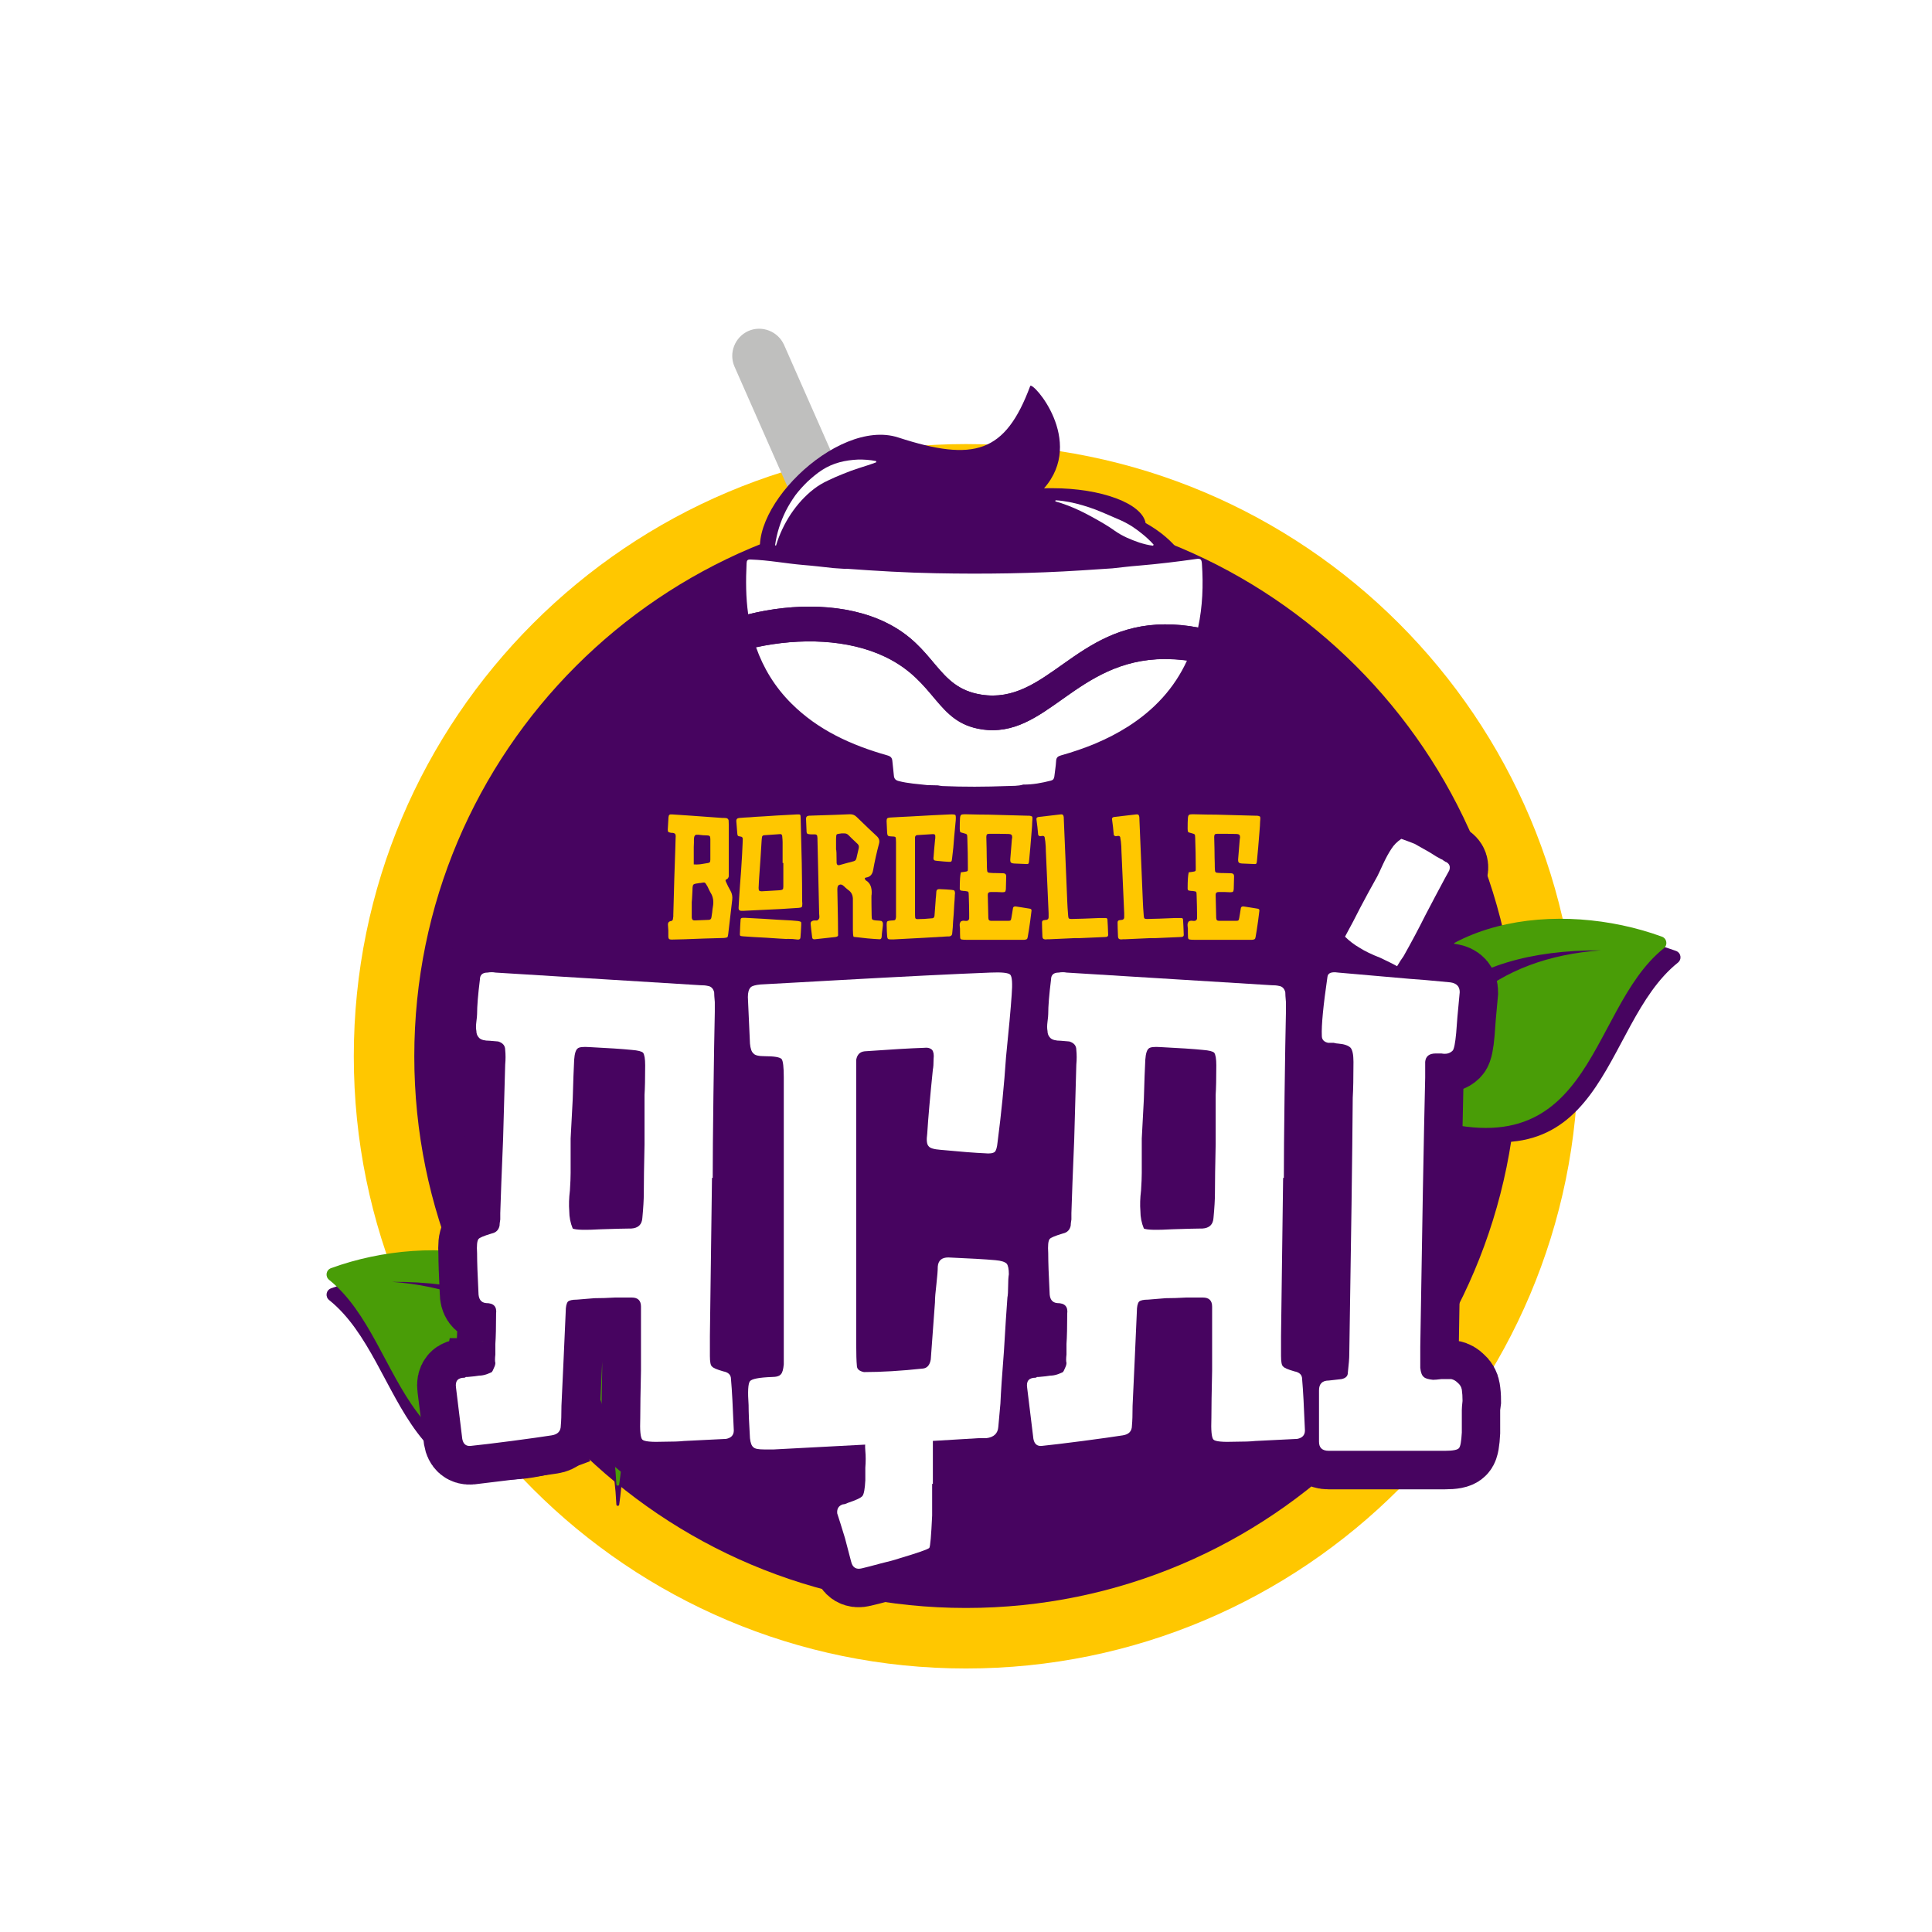 <svg xmlns="http://www.w3.org/2000/svg" xmlns:xlink="http://www.w3.org/1999/xlink" width="500" zoomAndPan="magnify" viewBox="0 0 375 375" height="500" preserveAspectRatio="xMidYMid meet" version="1.0"><defs><g/><clipPath id="52ecb346cd"><path d="M 68.672 86.191 L 306.328 86.191 L 306.328 323.852 L 68.672 323.852 Z M 68.672 86.191 " clip-rule="nonzero"/></clipPath><clipPath id="e1690d6cdb"><path d="M 187.5 86.191 C 121.871 86.191 68.672 139.395 68.672 205.023 C 68.672 270.648 121.871 323.852 187.5 323.852 C 253.129 323.852 306.328 270.648 306.328 205.023 C 306.328 139.395 253.129 86.191 187.5 86.191 Z M 187.5 86.191 " clip-rule="nonzero"/></clipPath><clipPath id="5089e2b1af"><path d="M 80.414 97.938 L 294.586 97.938 L 294.586 312.105 L 80.414 312.105 Z M 80.414 97.938 " clip-rule="nonzero"/></clipPath><clipPath id="6c58659559"><path d="M 187.5 97.938 C 128.359 97.938 80.414 145.879 80.414 205.023 C 80.414 264.164 128.359 312.105 187.5 312.105 C 246.641 312.105 294.586 264.164 294.586 205.023 C 294.586 145.879 246.641 97.938 187.5 97.938 Z M 187.5 97.938 " clip-rule="nonzero"/></clipPath><clipPath id="d4feb9d2a7"><path d="M 142 63.043 L 173 63.043 L 173 119 L 142 119 Z M 142 63.043 " clip-rule="nonzero"/></clipPath><clipPath id="69580ce84a"><path d="M 144 108 L 233.66 108 L 233.66 135 L 144 135 Z M 144 108 " clip-rule="nonzero"/></clipPath><clipPath id="89df262d69"><path d="M 268.156 181 L 326.656 181 L 326.656 227 L 268.156 227 Z M 268.156 181 " clip-rule="nonzero"/></clipPath><clipPath id="aacee3760b"><path d="M 265.414 178 L 323.914 178 L 323.914 225 L 265.414 225 Z M 265.414 178 " clip-rule="nonzero"/></clipPath><clipPath id="356c903029"><path d="M 63.078 246 L 121 246 L 121 293 L 63.078 293 Z M 63.078 246 " clip-rule="nonzero"/></clipPath><clipPath id="4168a2398e"><path d="M 63.078 242 L 121 242 L 121 289 L 63.078 289 Z M 63.078 242 " clip-rule="nonzero"/></clipPath></defs><rect x="-37.5" width="450" fill="#ffffff" y="-37.5" height="450" fill-opacity="1"/><rect x="-37.5" width="450" fill="#ffffff" y="-37.5" height="450" fill-opacity="1"/><g clip-path="url(#52ecb346cd)"><g clip-path="url(#e1690d6cdb)"><path fill="#ffc700" d="M 68.672 86.191 L 306.328 86.191 L 306.328 323.852 L 68.672 323.852 Z M 68.672 86.191 " fill-opacity="1" fill-rule="nonzero"/></g></g><g clip-path="url(#5089e2b1af)"><g clip-path="url(#6c58659559)"><path fill="#470460" d="M 80.414 97.938 L 294.586 97.938 L 294.586 312.105 L 80.414 312.105 Z M 80.414 97.938 " fill-opacity="1" fill-rule="nonzero"/></g></g><g clip-path="url(#d4feb9d2a7)"><path fill="#bfbfbe" d="M 168.949 117.977 C 166.316 119.137 163.207 117.926 162.023 115.293 L 142.57 71.172 C 141.41 68.539 142.621 65.43 145.254 64.246 C 147.887 63.086 150.992 64.301 152.18 66.93 L 171.633 111.055 C 172.793 113.688 171.582 116.82 168.949 117.977 Z M 168.949 117.977 " fill-opacity="1" fill-rule="nonzero"/></g><path fill="#470460" d="M 174.344 84.914 C 189.086 89.703 195.117 87.941 199.961 74.934 C 200.355 73.883 210.781 85.52 202.645 94.785 C 203.172 94.758 203.672 94.758 204.199 94.758 C 213.809 94.758 221.68 97.734 222.363 101.523 C 227.996 104.656 231.895 109.633 230.312 113.133 C 227.445 119.609 206.305 120.32 193.352 119.059 C 184.086 118.137 154.68 122.559 148.254 109.66 C 143.465 99.945 162.285 80.988 174.344 84.914 Z M 174.344 84.914 " fill-opacity="1" fill-rule="nonzero"/><g clip-path="url(#69580ce84a)"><path fill="#ffffff" d="M 171.895 120.793 C 181.77 125.559 181.715 133.457 190.48 134.828 C 203.117 136.801 208.727 121.242 226.129 121.191 C 228.102 121.191 230.34 121.375 232.551 121.797 C 233.422 117.742 233.578 113.582 233.289 109.395 C 233.234 108.5 232.945 108.395 232.184 108.5 C 228.473 109.027 224.758 109.473 221.02 109.789 C 219.309 109.922 217.625 110.133 215.914 110.316 C 213.914 110.449 211.91 110.582 209.91 110.711 C 200.512 111.316 191.086 111.449 181.664 111.266 C 175.871 111.16 170.105 110.816 164.312 110.395 C 164.262 110.395 164.207 110.422 164.129 110.422 C 163.312 110.555 162.496 110.527 161.68 110.449 C 162.496 110.527 163.312 110.527 164.129 110.422 C 163.34 110.371 162.551 110.316 161.762 110.266 C 159.812 110.055 157.863 109.816 155.891 109.66 C 152.492 109.371 149.148 108.711 145.727 108.605 C 145.098 108.578 144.938 108.738 144.91 109.344 C 144.754 112.633 144.754 115.949 145.227 119.242 C 154.098 117.031 164.184 117.055 171.895 120.793 Z M 171.895 120.793 " fill-opacity="1" fill-rule="nonzero"/></g><path fill="#470460" d="M 183.375 152.332 C 183.715 152.359 184.086 152.387 184.48 152.414 C 184.113 152.387 183.742 152.359 183.375 152.332 Z M 183.375 152.332 " fill-opacity="1" fill-rule="nonzero"/><path fill="#ffffff" d="M 190.457 141.566 C 181.715 140.195 181.742 132.301 171.871 127.535 C 164.605 124.031 155.23 123.797 146.754 125.641 C 148.176 129.668 150.387 133.324 153.574 136.512 C 158.785 141.723 165.262 144.645 172.238 146.621 C 172.895 146.805 173.16 147.094 173.211 147.754 C 173.293 148.676 173.422 149.594 173.5 150.543 C 173.555 151.148 173.816 151.438 174.422 151.598 C 176.238 152.07 178.137 152.176 179.977 152.387 C 180.664 152.414 181.348 152.414 182.059 152.438 C 182.32 152.492 182.609 152.543 182.902 152.57 C 187.086 152.754 191.273 152.727 195.457 152.57 C 196.512 152.52 197.59 152.598 198.617 152.281 C 200.434 152.309 202.223 151.965 203.988 151.516 C 204.41 151.414 204.594 151.148 204.645 150.727 C 204.75 149.727 204.934 148.754 204.988 147.754 C 205.016 147.043 205.305 146.805 205.938 146.621 C 210.516 145.332 214.914 143.594 218.969 141.012 C 224.047 137.773 227.945 133.562 230.395 128.219 C 228.891 128.035 227.418 127.93 226.051 127.93 C 208.727 127.98 203.094 143.539 190.457 141.566 Z M 183.375 152.332 C 183.742 152.359 184.113 152.387 184.48 152.414 C 184.086 152.387 183.715 152.359 183.375 152.332 Z M 183.375 152.332 " fill-opacity="1" fill-rule="nonzero"/><path fill="#470460" d="M 232.523 121.797 C 230.312 121.375 228.074 121.164 226.102 121.191 C 208.727 121.27 203.094 136.828 190.457 134.828 C 181.715 133.457 181.742 125.559 171.871 120.793 C 164.184 117.055 154.098 117.031 145.227 119.242 C 145.227 119.293 145.227 119.32 145.254 119.375 C 145.598 121.559 146.098 123.637 146.809 125.613 C 155.285 123.797 164.656 124.008 171.922 127.508 C 181.793 132.273 181.742 140.172 190.508 141.539 C 203.145 143.516 208.754 127.957 226.156 127.902 C 227.496 127.902 228.973 127.98 230.5 128.191 C 230.945 127.246 231.34 126.246 231.684 125.219 C 231.973 124.086 232.289 122.926 232.523 121.797 Z M 232.523 121.797 " fill-opacity="1" fill-rule="nonzero"/><path fill="#ffffff" d="M 150.441 105.84 C 150.758 103.551 151.469 101.289 152.52 99.18 C 153.047 98.129 153.68 97.129 154.363 96.152 C 155.074 95.207 155.891 94.312 156.758 93.469 C 157.652 92.652 158.574 91.863 159.602 91.203 C 160.629 90.547 161.762 90.047 162.945 89.73 C 164.129 89.414 165.316 89.258 166.5 89.203 C 167.684 89.176 168.867 89.258 170.055 89.492 L 170.078 89.73 C 168.973 90.152 167.867 90.492 166.789 90.836 C 165.711 91.18 164.684 91.547 163.684 91.969 C 162.684 92.363 161.707 92.785 160.734 93.258 C 159.758 93.707 158.812 94.258 157.969 94.918 C 157.102 95.574 156.312 96.336 155.547 97.152 C 154.809 97.969 154.125 98.84 153.492 99.785 C 152.258 101.656 151.281 103.711 150.625 105.895 Z M 150.441 105.84 " fill-opacity="1" fill-rule="nonzero"/><path fill="#ffffff" d="M 204.883 97.102 C 206.648 97.207 208.41 97.574 210.121 98.074 L 211.387 98.469 L 212.648 98.918 L 213.887 99.418 L 215.125 99.945 C 215.52 100.129 215.941 100.312 216.336 100.473 L 217.547 100.996 C 218.363 101.367 219.125 101.789 219.863 102.262 C 220.598 102.762 221.285 103.262 221.969 103.84 C 222.312 104.129 222.652 104.422 222.969 104.734 C 223.285 105.051 223.629 105.367 223.918 105.711 L 223.812 105.922 C 222.891 105.816 221.996 105.578 221.152 105.316 C 220.309 105.027 219.492 104.711 218.676 104.34 C 217.887 103.973 217.125 103.551 216.414 103.051 L 215.336 102.312 C 214.965 102.078 214.598 101.84 214.23 101.629 L 213.098 100.973 L 211.965 100.34 L 210.832 99.734 L 209.676 99.156 C 208.121 98.418 206.516 97.785 204.832 97.312 Z M 204.883 97.102 " fill-opacity="1" fill-rule="nonzero"/><g clip-path="url(#89df262d69)"><path fill="#470460" d="M 313.465 187.234 C 285.961 187.113 271.195 199.953 269.934 226.535 C 269.918 226.867 269.43 226.887 269.383 226.555 C 268.152 217.871 268.391 209.957 270.598 203.074 C 277.871 180.367 305.621 177.387 325.312 184.574 C 326.293 184.934 326.492 186.199 325.676 186.852 C 310.316 199.133 312.41 232.652 275.023 218.125 C 280.863 199.98 292.832 188.734 313.465 187.234 " fill-opacity="1" fill-rule="evenodd"/></g><g clip-path="url(#aacee3760b)"><path fill="#499d07" d="M 310.719 184.461 C 283.219 184.336 268.453 197.176 267.191 223.758 C 267.172 224.094 266.684 224.109 266.637 223.781 C 265.41 215.094 265.648 207.18 267.852 200.301 C 275.129 177.59 302.879 174.613 322.57 181.801 C 323.551 182.156 323.75 183.422 322.934 184.074 C 307.574 196.355 309.664 229.875 272.281 215.348 C 278.121 197.203 290.09 185.961 310.719 184.461 " fill-opacity="1" fill-rule="evenodd"/></g><g clip-path="url(#356c903029)"><path fill="#470460" d="M 76.105 252.727 C 103.605 252.605 118.371 265.445 119.637 292.027 C 119.652 292.359 120.141 292.379 120.188 292.047 C 121.414 283.363 121.176 275.449 118.973 268.566 C 111.695 245.859 83.945 242.879 64.254 250.066 C 63.273 250.426 63.074 251.691 63.891 252.344 C 79.25 264.625 77.16 298.145 114.543 283.617 C 108.703 265.473 96.734 254.227 76.105 252.727 " fill-opacity="1" fill-rule="evenodd"/></g><g clip-path="url(#4168a2398e)"><path fill="#499d07" d="M 76.105 248.809 C 103.605 248.684 118.371 261.527 119.637 288.105 C 119.652 288.441 120.141 288.461 120.188 288.129 C 121.414 279.445 121.176 271.527 118.973 264.648 C 111.695 241.941 83.945 238.961 64.254 246.148 C 63.273 246.508 63.074 247.773 63.891 248.426 C 79.25 260.707 77.16 294.227 114.543 279.699 C 108.703 261.555 96.734 250.309 76.105 248.809 " fill-opacity="1" fill-rule="evenodd"/></g><path stroke-linecap="butt" transform="matrix(1.053, 0, 0, 1.053, 78.527, 139.151)" fill="none" stroke-linejoin="miter" d="M 56.657 84.964 L 56.279 114.145 L 56.279 117.75 C 56.279 118.87 56.405 119.523 56.657 119.716 C 56.828 119.968 57.521 120.261 58.745 120.599 C 59.695 120.791 60.169 121.266 60.169 122.023 C 60.34 124.029 60.507 127.182 60.678 131.488 C 60.678 132.352 60.203 132.879 59.253 133.068 L 51.468 133.45 C 50.686 133.535 49.484 133.576 47.86 133.576 C 45.516 133.661 44.177 133.535 43.839 133.198 C 43.48 132.838 43.342 131.499 43.428 129.177 C 43.428 127.278 43.472 124.378 43.554 120.472 C 43.554 116.675 43.554 113.826 43.554 111.927 L 43.554 108.701 C 43.554 107.562 42.997 106.991 41.877 106.991 C 41.099 106.991 40.064 106.991 38.777 106.991 C 37.382 107.076 36.129 107.117 35.009 107.117 C 33.892 107.202 32.817 107.299 31.782 107.402 C 30.918 107.402 30.347 107.529 30.072 107.784 C 29.82 108.122 29.694 108.723 29.694 109.587 C 29.608 111.486 29.482 114.386 29.312 118.292 C 29.145 122.171 29.008 125.064 28.904 126.963 C 28.904 128.606 28.859 129.819 28.774 130.601 C 28.774 131.636 28.218 132.237 27.098 132.404 C 25.451 132.66 22.996 133.005 19.724 133.45 C 16.349 133.873 13.838 134.177 12.192 134.366 C 11.327 134.451 10.808 134.017 10.641 133.068 C 10.389 130.898 9.996 127.742 9.469 123.606 C 9.302 122.383 9.818 121.771 11.02 121.771 C 11.105 121.771 11.19 121.73 11.276 121.644 C 11.379 121.644 11.476 121.644 11.557 121.644 C 12.592 121.559 13.319 121.478 13.742 121.392 C 14.187 121.392 14.662 121.307 15.166 121.14 C 15.611 120.969 15.915 120.832 16.086 120.728 C 16.168 120.643 16.297 120.391 16.464 119.968 C 16.635 119.608 16.716 119.304 16.716 119.048 C 16.635 118.796 16.635 118.281 16.716 117.498 C 16.716 116.719 16.716 116.074 16.716 115.569 C 16.824 114.26 16.876 112.395 16.876 109.965 C 17.047 108.678 16.435 108.037 15.04 108.037 C 14.091 107.951 13.616 107.31 13.616 106.104 C 13.449 102.815 13.364 100.389 13.364 98.828 C 13.278 97.455 13.364 96.591 13.616 96.231 C 13.786 95.979 14.606 95.642 16.086 95.219 C 16.865 95.03 17.34 94.544 17.51 93.761 C 17.51 93.509 17.551 93.131 17.636 92.623 C 17.636 92.096 17.636 91.707 17.636 91.451 C 17.722 88.498 17.9 83.962 18.174 77.843 C 18.341 71.79 18.471 67.198 18.552 64.076 C 18.638 63.126 18.638 62.221 18.552 61.357 C 18.552 60.597 18.122 60.077 17.254 59.803 C 17.173 59.803 16.653 59.762 15.704 59.677 C 14.754 59.677 14.102 59.51 13.742 59.172 C 13.404 58.813 13.238 58.379 13.238 57.874 C 13.152 57.429 13.152 56.873 13.238 56.198 C 13.319 55.501 13.364 55.026 13.364 54.774 C 13.364 53.294 13.531 51.176 13.868 48.413 C 13.868 47.545 14.343 47.115 15.292 47.115 C 15.823 47.03 16.297 47.03 16.716 47.115 L 54.443 49.455 C 55.055 49.455 55.53 49.496 55.867 49.581 C 56.479 49.667 56.869 50.056 57.035 50.753 C 57.035 51.091 57.08 51.692 57.165 52.556 C 57.165 53.424 57.165 54.025 57.165 54.362 C 57.08 57.822 56.995 62.926 56.909 69.68 C 56.828 76.407 56.783 81.503 56.783 84.964 Z M 30.61 77.717 L 30.61 84.048 C 30.61 84.827 30.569 85.913 30.484 87.308 C 30.295 88.676 30.254 89.923 30.358 91.043 C 30.358 92.181 30.569 93.268 30.992 94.299 C 31.604 94.555 33.332 94.596 36.181 94.429 C 38.944 94.344 40.676 94.299 41.373 94.299 L 41.751 94.299 C 43.038 94.217 43.736 93.561 43.839 92.337 C 44.01 90.438 44.092 88.932 44.092 87.812 C 44.092 85.746 44.136 82.716 44.221 78.729 C 44.221 74.764 44.221 71.745 44.221 69.68 C 44.303 68.456 44.347 66.642 44.347 64.235 C 44.347 63.011 44.221 62.232 43.965 61.895 C 43.691 61.639 42.997 61.461 41.877 61.357 C 40.149 61.186 37.553 61.019 34.092 60.849 C 32.891 60.764 32.16 60.849 31.908 61.101 C 31.552 61.375 31.329 62.073 31.244 63.189 C 31.159 64.836 31.077 67.254 30.992 70.44 C 30.821 73.644 30.695 76.07 30.61 77.717 Z M 83.239 91.451 L 83.239 115.695 C 83.239 117.424 83.279 118.722 83.365 119.586 C 83.365 120.179 83.799 120.558 84.663 120.728 C 87.849 120.728 91.476 120.517 95.548 120.094 C 96.331 120.009 96.806 119.449 96.972 118.418 L 97.762 107.911 C 97.762 107.128 97.848 106 98.018 104.524 C 98.185 103.067 98.271 101.991 98.271 101.294 C 98.356 100.178 98.998 99.618 100.199 99.618 C 104.19 99.788 107.09 99.955 108.904 100.126 C 109.939 100.207 110.625 100.43 110.962 100.79 C 111.237 101.127 111.374 101.769 111.374 102.718 C 111.289 103.245 111.248 103.987 111.248 104.936 C 111.248 105.886 111.192 106.568 111.088 106.991 C 110.918 109.249 110.706 112.539 110.454 116.867 C 110.117 121.255 109.894 124.493 109.79 126.581 L 109.412 130.854 C 109.327 132.055 108.6 132.741 107.227 132.912 L 105.77 132.912 C 97.395 133.439 84.83 134.136 68.077 135 L 66.241 135 C 65.21 135 64.564 134.874 64.312 134.622 C 63.953 134.347 63.734 133.776 63.648 132.912 C 63.478 130.149 63.396 128.12 63.396 126.833 C 63.226 124.326 63.311 122.857 63.648 122.434 C 64.004 121.993 65.347 121.73 67.665 121.644 C 68.533 121.644 69.1 121.478 69.375 121.14 C 69.631 120.866 69.798 120.254 69.883 119.304 L 69.883 66.42 C 69.883 64.521 69.757 63.401 69.501 63.063 C 69.145 62.707 68.099 62.525 66.371 62.525 C 65.251 62.525 64.564 62.358 64.312 62.021 C 63.953 61.765 63.734 61.164 63.648 60.215 L 63.266 51.64 C 63.266 50.776 63.437 50.175 63.774 49.837 C 64.049 49.581 64.661 49.414 65.61 49.329 C 67.15 49.225 69.482 49.088 72.605 48.917 C 75.621 48.751 77.909 48.621 79.47 48.539 C 91.836 47.842 101.342 47.367 107.988 47.115 C 110.054 47.03 111.266 47.156 111.626 47.493 C 111.964 47.853 112.049 49.107 111.878 51.258 C 111.711 53.854 111.363 57.652 110.836 62.651 C 110.499 67.844 109.979 73.077 109.282 78.351 C 109.201 79.3 109.03 79.901 108.778 80.153 C 108.418 80.428 107.806 80.524 106.942 80.439 C 105.128 80.335 102.406 80.113 98.775 79.775 C 97.573 79.69 96.846 79.478 96.594 79.141 C 96.234 78.781 96.138 78.002 96.309 76.801 C 96.498 73.952 96.846 70.017 97.351 64.995 C 97.436 64.573 97.481 63.931 97.481 63.063 C 97.562 62.284 97.481 61.713 97.225 61.357 C 96.887 61.019 96.372 60.89 95.674 60.975 C 93.249 61.06 89.622 61.283 84.789 61.639 C 83.925 61.724 83.405 62.24 83.239 63.189 Z M 97.351 141.361 L 97.225 141.361 L 97.225 147.184 C 97.058 150.896 96.887 152.88 96.72 153.133 C 96.446 153.407 94.588 154.064 91.15 155.095 C 90.371 155.351 89.24 155.655 87.763 156.014 C 86.202 156.437 85.041 156.73 84.281 156.901 C 83.227 157.175 82.575 156.786 82.319 155.729 C 82.067 154.779 81.677 153.314 81.15 151.33 C 80.557 149.346 80.082 147.84 79.726 146.805 C 79.641 145.941 79.99 145.37 80.768 145.096 C 81.021 145.096 81.329 145.01 81.688 144.843 C 83.227 144.335 84.136 143.905 84.407 143.545 C 84.663 143.208 84.83 142.258 84.915 140.697 L 84.915 138.353 C 85 137.236 85 136.202 84.915 135.252 C 84.83 134.388 84.874 133.398 85.041 132.278 C 85.126 131.161 85.39 130.167 85.831 129.303 C 86.339 129.218 89.41 129.177 95.044 129.177 L 95.548 129.177 C 96.75 129.262 97.351 129.904 97.351 131.106 Z M 161.915 84.964 L 161.533 114.145 L 161.533 117.75 C 161.533 118.87 161.659 119.523 161.915 119.716 C 162.082 119.968 162.779 120.261 164.003 120.599 C 164.952 120.791 165.427 121.266 165.427 122.023 C 165.594 124.029 165.764 127.182 165.931 131.488 C 165.931 132.352 165.457 132.879 164.507 133.068 L 156.722 133.45 C 155.943 133.535 154.738 133.576 153.113 133.576 C 150.773 133.661 149.434 133.535 149.097 133.198 C 148.737 132.838 148.6 131.499 148.685 129.177 C 148.685 127.278 148.726 124.378 148.811 120.472 C 148.811 116.675 148.811 113.826 148.811 111.927 L 148.811 108.701 C 148.811 107.562 148.251 106.991 147.135 106.991 C 146.352 106.991 145.317 106.991 144.03 106.991 C 142.64 107.076 141.382 107.117 140.266 107.117 C 139.146 107.202 138.07 107.299 137.039 107.402 C 136.171 107.402 135.604 107.529 135.33 107.784 C 135.077 108.122 134.947 108.723 134.947 109.587 C 134.866 111.486 134.74 114.386 134.569 118.292 C 134.399 122.171 134.265 125.064 134.158 126.963 C 134.158 128.606 134.117 129.819 134.031 130.601 C 134.031 131.636 133.471 132.237 132.355 132.404 C 130.708 132.66 128.249 133.005 124.978 133.45 C 121.603 133.873 119.092 134.177 117.449 134.366 C 116.581 134.451 116.066 134.017 115.895 133.068 C 115.643 130.898 115.253 127.742 114.727 123.606 C 114.556 122.383 115.075 121.771 116.277 121.771 C 116.362 121.771 116.444 121.73 116.529 121.644 C 116.637 121.644 116.73 121.644 116.815 121.644 C 117.85 121.559 118.577 121.478 118.999 121.392 C 119.441 121.392 119.915 121.307 120.424 121.14 C 120.865 120.969 121.173 120.832 121.34 120.728 C 121.425 120.643 121.551 120.391 121.722 119.968 C 121.889 119.608 121.974 119.304 121.974 119.048 C 121.889 118.796 121.889 118.281 121.974 117.498 C 121.974 116.719 121.974 116.074 121.974 115.569 C 122.078 114.26 122.133 112.395 122.133 109.965 C 122.3 108.678 121.688 108.037 120.297 108.037 C 119.348 107.951 118.873 107.31 118.873 106.104 C 118.703 102.815 118.617 100.389 118.617 98.828 C 118.536 97.455 118.617 96.591 118.873 96.231 C 119.04 95.979 119.864 95.642 121.34 95.219 C 122.122 95.03 122.597 94.544 122.764 93.761 C 122.764 93.509 122.808 93.131 122.89 92.623 C 122.89 92.096 122.89 91.707 122.89 91.451 C 122.975 88.498 123.153 83.962 123.428 77.843 C 123.598 71.79 123.724 67.198 123.81 64.076 C 123.895 63.126 123.895 62.221 123.81 61.357 C 123.81 60.597 123.376 60.077 122.512 59.803 C 122.426 59.803 121.911 59.762 120.961 59.677 C 120.012 59.677 119.355 59.51 118.999 59.172 C 118.662 58.813 118.491 58.379 118.491 57.874 C 118.406 57.429 118.406 56.873 118.491 56.198 C 118.577 55.501 118.617 55.026 118.617 54.774 C 118.617 53.294 118.788 51.176 119.126 48.413 C 119.126 47.545 119.6 47.115 120.55 47.115 C 121.076 47.03 121.551 47.03 121.974 47.115 L 159.697 49.455 C 160.309 49.455 160.783 49.496 161.121 49.581 C 161.733 49.667 162.122 50.056 162.293 50.753 C 162.293 51.091 162.334 51.692 162.419 52.556 C 162.419 53.424 162.419 54.025 162.419 54.362 C 162.334 57.822 162.252 62.926 162.167 69.68 C 162.082 76.407 162.041 81.503 162.041 84.964 Z M 135.867 77.717 L 135.867 84.048 C 135.867 84.827 135.823 85.913 135.741 87.308 C 135.552 88.676 135.508 89.923 135.615 91.043 C 135.615 92.181 135.823 93.268 136.246 94.299 C 136.858 94.555 138.59 94.596 141.438 94.429 C 144.201 94.344 145.929 94.299 146.627 94.299 L 147.005 94.299 C 148.296 94.217 148.989 93.561 149.097 92.337 C 149.264 90.438 149.349 88.932 149.349 87.812 C 149.349 85.746 149.39 82.716 149.475 78.729 C 149.475 74.764 149.475 71.745 149.475 69.68 C 149.56 68.456 149.601 66.642 149.601 64.235 C 149.601 63.011 149.475 62.232 149.223 61.895 C 148.948 61.639 148.251 61.461 147.135 61.357 C 145.403 61.186 142.807 61.019 139.346 60.849 C 138.145 60.764 137.418 60.849 137.165 61.101 C 136.806 61.375 136.583 62.073 136.502 63.189 C 136.416 64.836 136.331 67.254 136.246 70.44 C 136.079 73.644 135.953 76.07 135.867 77.717 Z M 191.723 135.252 L 170.326 135.252 C 169.125 135.252 168.524 134.696 168.524 133.576 L 168.524 124.115 C 168.524 122.909 169.125 122.308 170.326 122.308 L 172.67 122.023 C 173.449 121.856 173.839 121.478 173.839 120.884 C 174.009 119.323 174.095 118.195 174.095 117.498 C 174.451 96.335 174.673 80.565 174.758 70.184 C 174.844 68.708 174.884 66.505 174.884 63.571 C 174.884 62.284 174.706 61.42 174.347 60.975 C 173.924 60.552 173.156 60.3 172.036 60.215 C 171.847 60.215 171.584 60.174 171.246 60.089 C 170.823 60.089 170.475 60.089 170.2 60.089 C 169.421 59.899 169.028 59.465 169.028 58.79 C 168.947 56.873 169.295 53.231 170.074 47.872 C 170.159 47.197 170.812 46.944 172.036 47.115 L 185.232 48.283 C 186.712 48.369 189.223 48.58 192.765 48.917 C 193.885 49.088 194.441 49.7 194.441 50.753 C 194.104 54.299 193.896 56.799 193.811 58.253 C 193.64 60.152 193.421 61.238 193.147 61.513 C 192.891 61.765 192.598 61.936 192.261 62.021 C 191.901 62.102 191.511 62.102 191.089 62.021 C 190.562 62.021 190.213 62.021 190.043 62.021 C 188.841 62.021 188.188 62.536 188.081 63.571 L 188.081 66.42 C 187.828 77.305 187.532 93.858 187.194 116.074 L 187.194 119.968 C 187.28 120.832 187.491 121.392 187.828 121.644 C 188.103 121.897 188.674 122.067 189.538 122.153 C 189.876 122.153 190.391 122.108 191.089 122.023 C 191.764 122.023 192.364 122.023 192.891 122.023 C 193.336 122.108 193.726 122.331 194.063 122.69 C 194.486 123.028 194.738 123.458 194.823 123.985 C 194.927 124.597 194.983 125.283 194.983 126.043 C 194.875 126.826 194.823 127.393 194.823 127.753 L 194.823 131.899 C 194.738 133.542 194.571 134.492 194.315 134.748 C 194.063 135.085 193.199 135.252 191.723 135.252 Z M 173.334 40.498 C 174.369 38.599 175.318 36.786 176.183 35.057 C 177.047 33.411 178.082 31.512 179.283 29.361 C 179.454 29.001 179.799 28.263 180.329 27.143 C 180.834 26.026 181.353 25.077 181.879 24.294 C 182.302 23.601 182.903 22.996 183.682 22.492 C 184.464 22.744 185.288 23.041 186.152 23.378 C 186.931 23.82 187.84 24.35 188.874 24.962 C 189.824 25.552 190.562 25.974 191.089 26.227 C 191.174 26.227 191.255 26.279 191.341 26.382 C 191.426 26.468 191.552 26.553 191.723 26.638 C 191.804 26.724 191.89 26.764 191.975 26.764 C 192.587 27.102 192.765 27.617 192.513 28.315 C 192.068 29.094 191.804 29.568 191.723 29.739 C 190.517 31.998 189.305 34.286 188.081 36.608 C 186.879 39.033 185.551 41.544 184.094 44.14 C 183.819 44.478 183.43 45.079 182.922 45.943 C 182.31 45.605 181.267 45.09 179.791 44.393 C 178.248 43.781 177.006 43.18 176.056 42.586 C 174.999 41.974 174.095 41.281 173.334 40.498 Z M 173.334 40.498 " stroke="#470460" stroke-width="14.259" stroke-opacity="1" stroke-miterlimit="4"/><g fill="#ffffff" fill-opacity="1"><g transform="translate(88.368, 281.336)"><g><path d="M 49.828 -52.703 L 49.422 -21.984 L 49.422 -18.156 C 49.422 -16.977 49.555 -16.297 49.828 -16.109 C 50.016 -15.836 50.742 -15.52 52.016 -15.156 C 53.016 -14.969 53.516 -14.469 53.516 -13.656 C 53.703 -11.562 53.883 -8.238 54.062 -3.688 C 54.062 -2.781 53.562 -2.234 52.562 -2.047 L 44.375 -1.641 C 43.551 -1.547 42.273 -1.5 40.547 -1.5 C 38.086 -1.406 36.676 -1.539 36.312 -1.906 C 35.945 -2.27 35.812 -3.68 35.906 -6.141 C 35.906 -8.141 35.953 -11.191 36.047 -15.297 C 36.047 -19.297 36.047 -22.297 36.047 -24.297 L 36.047 -27.719 C 36.047 -28.895 35.453 -29.484 34.266 -29.484 C 33.453 -29.484 32.363 -29.484 31 -29.484 C 29.539 -29.398 28.219 -29.359 27.031 -29.359 C 25.852 -29.266 24.719 -29.172 23.625 -29.078 C 22.707 -29.078 22.113 -28.941 21.844 -28.672 C 21.57 -28.305 21.438 -27.672 21.438 -26.766 C 21.344 -24.754 21.207 -21.703 21.031 -17.609 C 20.844 -13.516 20.703 -10.469 20.609 -8.469 C 20.609 -6.738 20.566 -5.461 20.484 -4.641 C 20.484 -3.547 19.891 -2.91 18.703 -2.734 C 16.973 -2.461 14.379 -2.098 10.922 -1.641 C 7.367 -1.18 4.727 -0.863 3 -0.688 C 2.094 -0.594 1.547 -1.047 1.359 -2.047 C 1.086 -4.328 0.68 -7.648 0.141 -12.016 C -0.047 -13.285 0.5 -13.922 1.781 -13.922 C 1.863 -13.922 1.953 -13.969 2.047 -14.062 C 2.141 -14.062 2.234 -14.062 2.328 -14.062 C 3.41 -14.156 4.18 -14.242 4.641 -14.328 C 5.098 -14.328 5.598 -14.422 6.141 -14.609 C 6.598 -14.785 6.914 -14.922 7.094 -15.016 C 7.188 -15.109 7.328 -15.383 7.516 -15.844 C 7.691 -16.207 7.781 -16.523 7.781 -16.797 C 7.688 -17.066 7.688 -17.613 7.781 -18.438 C 7.781 -19.25 7.781 -19.93 7.781 -20.484 C 7.875 -21.848 7.922 -23.801 7.922 -26.344 C 8.098 -27.719 7.457 -28.406 6 -28.406 C 5 -28.488 4.5 -29.172 4.5 -30.453 C 4.32 -33.91 4.234 -36.457 4.234 -38.094 C 4.141 -39.551 4.227 -40.461 4.5 -40.828 C 4.688 -41.098 5.551 -41.461 7.094 -41.922 C 7.914 -42.098 8.414 -42.598 8.594 -43.422 C 8.594 -43.691 8.641 -44.098 8.734 -44.641 C 8.734 -45.191 8.734 -45.602 8.734 -45.875 C 8.828 -48.969 9.008 -53.742 9.281 -60.203 C 9.469 -66.578 9.602 -71.406 9.688 -74.688 C 9.781 -75.688 9.781 -76.641 9.688 -77.547 C 9.688 -78.367 9.234 -78.914 8.328 -79.188 C 8.234 -79.188 7.688 -79.234 6.688 -79.328 C 5.688 -79.328 5.004 -79.508 4.641 -79.875 C 4.273 -80.238 4.094 -80.691 4.094 -81.234 C 4 -81.691 4 -82.285 4.094 -83.016 C 4.188 -83.742 4.234 -84.242 4.234 -84.516 C 4.234 -86.055 4.414 -88.285 4.781 -91.203 C 4.781 -92.109 5.281 -92.562 6.281 -92.562 C 6.82 -92.656 7.32 -92.656 7.781 -92.562 L 47.516 -90.109 C 48.148 -90.109 48.648 -90.062 49.016 -89.969 C 49.648 -89.883 50.062 -89.477 50.25 -88.75 C 50.25 -88.383 50.289 -87.742 50.375 -86.828 C 50.375 -85.922 50.375 -85.285 50.375 -84.922 C 50.289 -81.285 50.203 -75.914 50.109 -68.812 C 50.016 -61.707 49.969 -56.336 49.969 -52.703 Z M 22.391 -60.344 L 22.391 -53.656 C 22.391 -52.832 22.344 -51.695 22.25 -50.25 C 22.07 -48.789 22.031 -47.469 22.125 -46.281 C 22.125 -45.102 22.348 -43.969 22.797 -42.875 C 23.43 -42.602 25.254 -42.555 28.266 -42.734 C 31.172 -42.828 32.988 -42.875 33.719 -42.875 L 34.141 -42.875 C 35.504 -42.957 36.227 -43.641 36.312 -44.922 C 36.5 -46.922 36.594 -48.516 36.594 -49.703 C 36.594 -51.879 36.641 -55.062 36.734 -59.25 C 36.734 -63.438 36.734 -66.625 36.734 -68.812 C 36.816 -70.082 36.859 -71.992 36.859 -74.547 C 36.859 -75.816 36.723 -76.633 36.453 -77 C 36.18 -77.27 35.453 -77.453 34.266 -77.547 C 32.441 -77.734 29.711 -77.914 26.078 -78.094 C 24.805 -78.188 24.031 -78.098 23.75 -77.828 C 23.383 -77.547 23.16 -76.816 23.078 -75.641 C 22.984 -73.91 22.891 -71.363 22.797 -68 C 22.617 -64.625 22.484 -62.07 22.391 -60.344 Z M 22.391 -60.344 "/></g></g></g><g fill="#ffffff" fill-opacity="1"><g transform="translate(145.162, 281.336)"><g><path d="M 21.031 -45.875 L 21.031 -20.344 C 21.031 -18.52 21.07 -17.156 21.156 -16.25 C 21.156 -15.613 21.613 -15.203 22.531 -15.016 C 25.895 -15.016 29.719 -15.242 34 -15.703 C 34.812 -15.797 35.312 -16.383 35.5 -17.469 L 36.312 -28.531 C 36.312 -29.352 36.406 -30.535 36.594 -32.078 C 36.77 -33.629 36.859 -34.77 36.859 -35.5 C 36.953 -36.676 37.633 -37.266 38.906 -37.266 C 43.094 -37.086 46.145 -36.91 48.062 -36.734 C 49.156 -36.641 49.883 -36.41 50.25 -36.047 C 50.52 -35.68 50.656 -35 50.656 -34 C 50.562 -33.445 50.516 -32.672 50.516 -31.672 C 50.516 -30.672 50.469 -29.941 50.375 -29.484 C 50.195 -27.117 49.973 -23.66 49.703 -19.109 C 49.336 -14.473 49.109 -11.062 49.016 -8.875 L 48.609 -4.375 C 48.516 -3.094 47.738 -2.363 46.281 -2.188 L 44.781 -2.188 C 35.945 -1.633 22.703 -0.906 5.047 0 L 3.141 0 C 2.047 0 1.363 -0.133 1.094 -0.406 C 0.727 -0.676 0.5 -1.27 0.406 -2.188 C 0.227 -5.094 0.141 -7.227 0.141 -8.594 C -0.047 -11.238 0.039 -12.789 0.406 -13.25 C 0.77 -13.695 2.18 -13.969 4.641 -14.062 C 5.547 -14.062 6.141 -14.242 6.422 -14.609 C 6.691 -14.879 6.875 -15.516 6.969 -16.516 L 6.969 -72.219 C 6.969 -74.227 6.828 -75.414 6.547 -75.781 C 6.18 -76.145 5.094 -76.328 3.281 -76.328 C 2.094 -76.328 1.363 -76.504 1.094 -76.859 C 0.727 -77.141 0.5 -77.781 0.406 -78.781 L 0 -87.797 C 0 -88.703 0.18 -89.336 0.547 -89.703 C 0.816 -89.973 1.453 -90.156 2.453 -90.25 C 4.098 -90.344 6.555 -90.477 9.828 -90.656 C 13.016 -90.844 15.426 -90.977 17.062 -91.062 C 30.082 -91.789 40.098 -92.289 47.109 -92.562 C 49.285 -92.656 50.555 -92.52 50.922 -92.156 C 51.285 -91.789 51.379 -90.473 51.203 -88.203 C 51.016 -85.473 50.648 -81.469 50.109 -76.188 C 49.742 -70.727 49.195 -65.223 48.469 -59.672 C 48.375 -58.66 48.191 -58.02 47.922 -57.75 C 47.555 -57.477 46.922 -57.391 46.016 -57.484 C 44.098 -57.566 41.227 -57.789 37.406 -58.156 C 36.133 -58.25 35.363 -58.477 35.094 -58.844 C 34.727 -59.207 34.633 -60.023 34.812 -61.297 C 35 -64.305 35.363 -68.453 35.906 -73.734 C 36 -74.18 36.047 -74.863 36.047 -75.781 C 36.141 -76.594 36.047 -77.18 35.766 -77.547 C 35.398 -77.91 34.859 -78.047 34.141 -77.953 C 31.586 -77.867 27.766 -77.645 22.672 -77.281 C 21.754 -77.188 21.207 -76.641 21.031 -75.641 Z M 35.906 6.688 L 35.766 6.688 L 35.766 12.828 C 35.586 16.742 35.406 18.836 35.219 19.109 C 34.945 19.391 32.992 20.07 29.359 21.156 C 28.535 21.438 27.348 21.758 25.797 22.125 C 24.16 22.57 22.938 22.891 22.125 23.078 C 21.031 23.348 20.344 22.938 20.062 21.844 C 19.789 20.844 19.383 19.297 18.844 17.203 C 18.207 15.109 17.707 13.516 17.344 12.422 C 17.25 11.516 17.613 10.926 18.438 10.656 C 18.707 10.656 19.023 10.562 19.391 10.375 C 21.023 9.832 21.977 9.379 22.25 9.016 C 22.531 8.648 22.711 7.645 22.797 6 L 22.797 3.547 C 22.891 2.367 22.891 1.273 22.797 0.266 C 22.711 -0.641 22.758 -1.68 22.938 -2.859 C 23.031 -4.047 23.301 -5.094 23.75 -6 C 24.301 -6.094 27.535 -6.141 33.453 -6.141 L 34 -6.141 C 35.27 -6.047 35.906 -5.363 35.906 -4.094 Z M 35.906 6.688 "/></g></g></g><g fill="#ffffff" fill-opacity="1"><g transform="translate(199.225, 281.336)"><g><path d="M 49.828 -52.703 L 49.422 -21.984 L 49.422 -18.156 C 49.422 -16.977 49.555 -16.297 49.828 -16.109 C 50.016 -15.836 50.742 -15.52 52.016 -15.156 C 53.016 -14.969 53.516 -14.469 53.516 -13.656 C 53.703 -11.562 53.883 -8.238 54.062 -3.688 C 54.062 -2.781 53.562 -2.234 52.562 -2.047 L 44.375 -1.641 C 43.551 -1.547 42.273 -1.5 40.547 -1.5 C 38.086 -1.406 36.676 -1.539 36.312 -1.906 C 35.945 -2.27 35.812 -3.68 35.906 -6.141 C 35.906 -8.141 35.953 -11.191 36.047 -15.297 C 36.047 -19.297 36.047 -22.297 36.047 -24.297 L 36.047 -27.719 C 36.047 -28.895 35.453 -29.484 34.266 -29.484 C 33.453 -29.484 32.363 -29.484 31 -29.484 C 29.539 -29.398 28.219 -29.359 27.031 -29.359 C 25.852 -29.266 24.719 -29.172 23.625 -29.078 C 22.707 -29.078 22.113 -28.941 21.844 -28.672 C 21.57 -28.305 21.438 -27.672 21.438 -26.766 C 21.344 -24.754 21.207 -21.703 21.031 -17.609 C 20.844 -13.516 20.703 -10.469 20.609 -8.469 C 20.609 -6.738 20.566 -5.461 20.484 -4.641 C 20.484 -3.547 19.891 -2.91 18.703 -2.734 C 16.973 -2.461 14.379 -2.098 10.922 -1.641 C 7.367 -1.18 4.727 -0.863 3 -0.688 C 2.094 -0.594 1.547 -1.047 1.359 -2.047 C 1.086 -4.328 0.68 -7.648 0.141 -12.016 C -0.047 -13.285 0.5 -13.922 1.781 -13.922 C 1.863 -13.922 1.953 -13.969 2.047 -14.062 C 2.141 -14.062 2.234 -14.062 2.328 -14.062 C 3.41 -14.156 4.18 -14.242 4.641 -14.328 C 5.098 -14.328 5.598 -14.422 6.141 -14.609 C 6.598 -14.785 6.914 -14.922 7.094 -15.016 C 7.188 -15.109 7.328 -15.383 7.516 -15.844 C 7.691 -16.207 7.781 -16.523 7.781 -16.797 C 7.688 -17.066 7.688 -17.613 7.781 -18.438 C 7.781 -19.25 7.781 -19.93 7.781 -20.484 C 7.875 -21.848 7.922 -23.801 7.922 -26.344 C 8.098 -27.719 7.457 -28.406 6 -28.406 C 5 -28.488 4.5 -29.172 4.5 -30.453 C 4.32 -33.91 4.234 -36.457 4.234 -38.094 C 4.141 -39.551 4.227 -40.461 4.5 -40.828 C 4.688 -41.098 5.551 -41.461 7.094 -41.922 C 7.914 -42.098 8.414 -42.598 8.594 -43.422 C 8.594 -43.691 8.641 -44.098 8.734 -44.641 C 8.734 -45.191 8.734 -45.602 8.734 -45.875 C 8.828 -48.969 9.008 -53.742 9.281 -60.203 C 9.469 -66.578 9.602 -71.406 9.688 -74.688 C 9.781 -75.688 9.781 -76.641 9.688 -77.547 C 9.688 -78.367 9.234 -78.914 8.328 -79.188 C 8.234 -79.188 7.688 -79.234 6.688 -79.328 C 5.688 -79.328 5.004 -79.508 4.641 -79.875 C 4.273 -80.238 4.094 -80.691 4.094 -81.234 C 4 -81.691 4 -82.285 4.094 -83.016 C 4.188 -83.742 4.234 -84.242 4.234 -84.516 C 4.234 -86.055 4.414 -88.285 4.781 -91.203 C 4.781 -92.109 5.281 -92.562 6.281 -92.562 C 6.82 -92.656 7.32 -92.656 7.781 -92.562 L 47.516 -90.109 C 48.148 -90.109 48.648 -90.062 49.016 -89.969 C 49.648 -89.883 50.062 -89.477 50.25 -88.75 C 50.25 -88.383 50.289 -87.742 50.375 -86.828 C 50.375 -85.922 50.375 -85.285 50.375 -84.922 C 50.289 -81.285 50.203 -75.914 50.109 -68.812 C 50.016 -61.707 49.969 -56.336 49.969 -52.703 Z M 22.391 -60.344 L 22.391 -53.656 C 22.391 -52.832 22.344 -51.695 22.25 -50.25 C 22.07 -48.789 22.031 -47.469 22.125 -46.281 C 22.125 -45.102 22.348 -43.969 22.797 -42.875 C 23.43 -42.602 25.254 -42.555 28.266 -42.734 C 31.172 -42.828 32.988 -42.875 33.719 -42.875 L 34.141 -42.875 C 35.504 -42.957 36.227 -43.641 36.312 -44.922 C 36.5 -46.922 36.594 -48.516 36.594 -49.703 C 36.594 -51.879 36.641 -55.062 36.734 -59.25 C 36.734 -63.438 36.734 -66.625 36.734 -68.812 C 36.816 -70.082 36.859 -71.992 36.859 -74.547 C 36.859 -75.816 36.723 -76.633 36.453 -77 C 36.18 -77.27 35.453 -77.453 34.266 -77.547 C 32.441 -77.734 29.711 -77.914 26.078 -78.094 C 24.805 -78.188 24.031 -78.098 23.75 -77.828 C 23.383 -77.547 23.16 -76.816 23.078 -75.641 C 22.984 -73.91 22.891 -71.363 22.797 -68 C 22.617 -64.625 22.484 -62.07 22.391 -60.344 Z M 22.391 -60.344 "/></g></g></g><g fill="#ffffff" fill-opacity="1"><g transform="translate(256.019, 281.336)"><g><path d="M 24.438 0.266 L 1.906 0.266 C 0.633 0.266 0 -0.32 0 -1.5 L 0 -11.469 C 0 -12.738 0.633 -13.375 1.906 -13.375 L 4.375 -13.656 C 5.188 -13.832 5.594 -14.238 5.594 -14.875 C 5.781 -16.52 5.875 -17.707 5.875 -18.438 C 6.238 -40.727 6.461 -57.336 6.547 -68.266 C 6.641 -69.816 6.688 -72.141 6.688 -75.234 C 6.688 -76.598 6.504 -77.504 6.141 -77.953 C 5.691 -78.41 4.875 -78.688 3.688 -78.781 C 3.5 -78.781 3.223 -78.828 2.859 -78.922 C 2.41 -78.922 2.051 -78.922 1.781 -78.922 C 0.957 -79.098 0.547 -79.551 0.547 -80.281 C 0.453 -82.281 0.816 -86.102 1.641 -91.75 C 1.734 -92.477 2.414 -92.75 3.688 -92.562 L 17.609 -91.344 C 19.16 -91.25 21.801 -91.02 25.531 -90.656 C 26.719 -90.477 27.312 -89.844 27.312 -88.75 C 26.945 -85.008 26.719 -82.367 26.625 -80.828 C 26.438 -78.828 26.207 -77.688 25.938 -77.406 C 25.664 -77.133 25.348 -76.953 24.984 -76.859 C 24.617 -76.773 24.207 -76.773 23.75 -76.859 C 23.207 -76.859 22.848 -76.859 22.672 -76.859 C 21.391 -76.859 20.703 -76.316 20.609 -75.234 L 20.609 -72.219 C 20.336 -60.75 20.02 -43.32 19.656 -19.938 L 19.656 -15.844 C 19.75 -14.926 19.977 -14.332 20.344 -14.062 C 20.613 -13.789 21.207 -13.609 22.125 -13.516 C 22.488 -13.516 23.031 -13.562 23.75 -13.656 C 24.477 -13.656 25.117 -13.656 25.672 -13.656 C 26.117 -13.562 26.523 -13.332 26.891 -12.969 C 27.348 -12.602 27.625 -12.148 27.719 -11.609 C 27.812 -10.973 27.859 -10.242 27.859 -9.422 C 27.766 -8.598 27.719 -8.004 27.719 -7.641 L 27.719 -3.281 C 27.625 -1.551 27.441 -0.547 27.172 -0.266 C 26.898 0.086 25.988 0.266 24.438 0.266 Z M 5.047 -99.531 C 6.141 -101.531 7.145 -103.441 8.062 -105.266 C 8.969 -106.992 10.055 -108.992 11.328 -111.266 C 11.516 -111.629 11.879 -112.406 12.422 -113.594 C 12.973 -114.781 13.52 -115.781 14.062 -116.594 C 14.52 -117.32 15.156 -117.961 15.969 -118.516 C 16.789 -118.234 17.656 -117.91 18.562 -117.547 C 19.383 -117.098 20.344 -116.555 21.438 -115.922 C 22.438 -115.273 23.207 -114.816 23.75 -114.547 C 23.844 -114.547 23.938 -114.5 24.031 -114.406 C 24.125 -114.32 24.258 -114.234 24.438 -114.141 C 24.531 -114.047 24.625 -114 24.719 -114 C 25.352 -113.633 25.535 -113.086 25.266 -112.359 C 24.805 -111.547 24.531 -111.047 24.438 -110.859 C 23.164 -108.492 21.891 -106.082 20.609 -103.625 C 19.336 -101.07 17.93 -98.43 16.391 -95.703 C 16.109 -95.336 15.695 -94.703 15.156 -93.797 C 14.52 -94.16 13.426 -94.707 11.875 -95.438 C 10.238 -96.07 8.922 -96.707 7.922 -97.344 C 6.828 -97.977 5.867 -98.707 5.047 -99.531 Z M 5.047 -99.531 "/></g></g></g><g fill="#ffc700" fill-opacity="1"><g transform="translate(129.612, 182.342)"><g><path d="M 11.844 -17.562 L 11.844 -12.422 C 11.844 -12.348 11.844 -12.297 11.844 -12.266 C 11.82 -12.223 11.812 -12.176 11.812 -12.125 C 11.781 -12.082 11.766 -12.047 11.766 -12.016 C 11.742 -11.973 11.723 -11.941 11.703 -11.922 C 11.68 -11.867 11.656 -11.832 11.625 -11.812 C 11.582 -11.758 11.535 -11.723 11.484 -11.703 C 11.41 -11.68 11.352 -11.656 11.312 -11.625 C 11.188 -11.551 11.188 -11.395 11.312 -11.156 C 11.551 -10.594 11.836 -10.023 12.172 -9.453 C 12.473 -8.922 12.586 -8.348 12.516 -7.734 C 12.328 -6.223 12.066 -3.988 11.734 -1.031 C 11.691 -0.695 11.633 -0.492 11.562 -0.422 C 11.469 -0.359 11.25 -0.312 10.906 -0.281 C 10.051 -0.258 8.773 -0.223 7.078 -0.172 C 5.391 -0.109 4.129 -0.062 3.297 -0.031 C 2.148 0.008 1.289 0.031 0.719 0.031 C 0.477 0.031 0.32 -0.016 0.25 -0.109 C 0.156 -0.18 0.109 -0.336 0.109 -0.578 C 0.109 -0.836 0.109 -1.227 0.109 -1.75 C 0.086 -2.25 0.062 -2.629 0.031 -2.891 C 0.031 -3.254 0.195 -3.473 0.531 -3.547 C 0.863 -3.566 1.031 -3.77 1.031 -4.156 C 1.031 -4.227 1.047 -4.332 1.078 -4.469 C 1.078 -4.613 1.078 -4.723 1.078 -4.797 C 1.211 -10.141 1.332 -14.145 1.438 -16.812 C 1.438 -17.102 1.445 -17.414 1.469 -17.75 C 1.469 -18.082 1.477 -18.453 1.5 -18.859 C 1.52 -19.266 1.531 -19.57 1.531 -19.781 C 1.562 -20.094 1.531 -20.32 1.438 -20.469 C 1.312 -20.613 1.094 -20.688 0.781 -20.688 C 0.664 -20.688 0.582 -20.695 0.531 -20.719 C 0.289 -20.758 0.148 -20.816 0.109 -20.891 C 0.035 -20.941 0 -21.078 0 -21.297 C 0.051 -22.391 0.098 -23.195 0.141 -23.719 C 0.16 -23.957 0.223 -24.113 0.328 -24.188 C 0.391 -24.258 0.555 -24.285 0.828 -24.266 C 2.492 -24.16 3.734 -24.078 4.547 -24.016 C 5.211 -23.961 6.223 -23.891 7.578 -23.797 C 8.922 -23.703 9.938 -23.629 10.625 -23.578 C 10.695 -23.578 10.816 -23.578 10.984 -23.578 C 11.148 -23.555 11.281 -23.547 11.375 -23.547 C 11.613 -23.492 11.758 -23.348 11.812 -23.109 C 11.832 -22.922 11.844 -22.625 11.844 -22.219 Z M 4.656 -7.234 L 4.656 -4.266 C 4.676 -3.879 4.852 -3.688 5.188 -3.688 C 6.383 -3.727 7.289 -3.766 7.906 -3.797 C 8.258 -3.797 8.453 -3.973 8.484 -4.328 C 8.504 -4.473 8.551 -4.785 8.625 -5.266 C 8.664 -5.734 8.711 -6.102 8.766 -6.375 C 8.953 -7.414 8.797 -8.32 8.297 -9.094 C 8.16 -9.332 7.973 -9.711 7.734 -10.234 C 7.492 -10.68 7.312 -10.941 7.188 -11.016 C 7.07 -11.066 6.785 -11.047 6.328 -10.953 C 6.16 -10.953 6.039 -10.938 5.969 -10.906 C 5.395 -10.844 5.062 -10.75 4.969 -10.625 C 4.852 -10.508 4.797 -10.148 4.797 -9.547 C 4.723 -8.004 4.676 -7.234 4.656 -7.234 Z M 5.047 -14.562 C 5.492 -14.539 5.801 -14.539 5.969 -14.562 C 6.133 -14.562 6.422 -14.598 6.828 -14.672 C 7.234 -14.742 7.52 -14.789 7.688 -14.812 C 7.926 -14.832 8.082 -14.895 8.156 -15 C 8.227 -15.062 8.266 -15.227 8.266 -15.5 L 8.266 -19.469 C 8.266 -19.75 8.227 -19.938 8.156 -20.031 C 8.062 -20.133 7.883 -20.188 7.625 -20.188 C 7.383 -20.188 7.133 -20.195 6.875 -20.219 C 6.602 -20.238 6.41 -20.258 6.297 -20.281 C 6.148 -20.312 6.008 -20.328 5.875 -20.328 C 5.707 -20.297 5.598 -20.297 5.547 -20.328 C 5.473 -20.328 5.398 -20.289 5.328 -20.219 C 5.234 -20.125 5.188 -20.062 5.188 -20.031 C 5.164 -20.008 5.141 -19.914 5.109 -19.75 C 5.086 -19.582 5.078 -19.453 5.078 -19.359 C 5.078 -19.234 5.078 -19.031 5.078 -18.75 C 5.055 -18.438 5.047 -18.176 5.047 -17.969 Z M 5.047 -14.562 "/></g></g></g><g fill="#ffc700" fill-opacity="1"><g transform="translate(142.888, 182.342)"><g><path d="M 12.734 -14.812 C 12.785 -11.945 12.812 -9.488 12.812 -7.438 C 12.832 -7.32 12.844 -7.145 12.844 -6.906 C 12.844 -6.594 12.805 -6.391 12.734 -6.297 C 12.641 -6.203 12.438 -6.145 12.125 -6.125 C 10.602 -6.02 9.473 -5.945 8.734 -5.906 C 5.723 -5.758 3.457 -5.648 1.938 -5.578 C 1.738 -5.555 1.438 -5.547 1.031 -5.547 C 0.656 -5.547 0.469 -5.723 0.469 -6.078 L 0.578 -8.016 C 0.648 -9.234 0.781 -11.055 0.969 -13.484 C 1.113 -15.68 1.207 -17.379 1.25 -18.578 C 1.27 -18.785 1.281 -19.094 1.281 -19.5 C 1.281 -19.789 1.129 -19.945 0.828 -19.969 C 0.535 -20.008 0.367 -20.066 0.328 -20.141 C 0.273 -20.191 0.238 -20.336 0.219 -20.578 C 0.125 -21.629 0.062 -22.414 0.031 -22.938 C 0.008 -23.344 0.211 -23.555 0.641 -23.578 C 0.953 -23.598 1.285 -23.625 1.641 -23.656 C 1.973 -23.676 2.359 -23.695 2.797 -23.719 C 3.203 -23.75 3.52 -23.773 3.75 -23.797 C 4.633 -23.836 5.984 -23.922 7.797 -24.047 C 9.609 -24.141 10.957 -24.211 11.844 -24.266 C 12.156 -24.285 12.348 -24.258 12.422 -24.188 C 12.484 -24.113 12.516 -23.922 12.516 -23.609 C 12.617 -19.742 12.691 -16.812 12.734 -14.812 Z M 9.156 -14.844 L 9.016 -14.844 L 9.016 -18.891 C 9.016 -19.148 8.988 -19.547 8.938 -20.078 C 8.895 -20.359 8.742 -20.477 8.484 -20.438 L 5.359 -20.219 C 5.148 -20.164 5.035 -20.047 5.016 -19.859 C 5.016 -19.785 5 -19.664 4.969 -19.5 C 4.945 -19.332 4.938 -19.203 4.938 -19.109 C 4.883 -18.316 4.812 -17.145 4.719 -15.594 C 4.602 -14.02 4.52 -12.844 4.469 -12.062 C 4.445 -11.82 4.426 -11.473 4.406 -11.016 C 4.375 -10.566 4.359 -10.223 4.359 -9.984 C 4.359 -9.723 4.395 -9.555 4.469 -9.484 C 4.539 -9.391 4.707 -9.344 4.969 -9.344 C 5.738 -9.383 6.91 -9.453 8.484 -9.547 C 8.766 -9.578 8.953 -9.641 9.047 -9.734 C 9.117 -9.805 9.156 -9.984 9.156 -10.266 Z M 9.906 -0.078 C 9.031 -0.117 7.688 -0.203 5.875 -0.328 C 4.031 -0.422 2.645 -0.504 1.719 -0.578 C 1.551 -0.578 1.32 -0.598 1.031 -0.641 C 0.82 -0.641 0.719 -0.75 0.719 -0.969 C 0.758 -2.207 0.805 -3.16 0.859 -3.828 C 0.859 -4.066 1 -4.188 1.281 -4.188 L 1.828 -4.188 C 3.328 -4.094 4.492 -4.031 5.328 -4 C 5.922 -3.957 6.816 -3.898 8.016 -3.828 C 9.18 -3.754 10.062 -3.707 10.656 -3.688 L 11.953 -3.578 C 12.285 -3.523 12.488 -3.469 12.562 -3.406 C 12.633 -3.332 12.656 -3.113 12.625 -2.75 C 12.582 -1.75 12.535 -0.973 12.484 -0.422 C 12.484 -0.117 12.316 0.031 11.984 0.031 C 11.742 0.008 11.398 -0.023 10.953 -0.078 C 10.473 -0.098 10.125 -0.109 9.906 -0.109 Z M 9.906 -0.078 "/></g></g></g><g fill="#ffc700" fill-opacity="1"><g transform="translate(156.45, 182.342)"><g><path d="M 9.234 -0.5 C 9.141 -0.719 9.094 -1.18 9.094 -1.891 L 9.094 -7.656 C 9.133 -8.539 8.82 -9.195 8.156 -9.625 C 8.039 -9.719 7.883 -9.848 7.688 -10.016 C 7.5 -10.18 7.395 -10.281 7.375 -10.312 C 7.039 -10.645 6.727 -10.738 6.438 -10.594 C 6.195 -10.5 6.078 -10.211 6.078 -9.734 C 6.109 -8.473 6.145 -6.598 6.188 -4.109 C 6.207 -3.441 6.219 -2.43 6.219 -1.078 C 6.25 -0.859 6.227 -0.711 6.156 -0.641 C 6.082 -0.566 5.938 -0.508 5.719 -0.469 C 5.289 -0.414 4.625 -0.344 3.719 -0.25 C 2.812 -0.156 2.145 -0.082 1.719 -0.031 C 1.383 0.008 1.207 -0.117 1.188 -0.422 C 1.039 -1.566 0.941 -2.441 0.891 -3.047 C 0.867 -3.348 1.035 -3.551 1.391 -3.656 C 1.461 -3.676 1.582 -3.688 1.75 -3.688 C 1.895 -3.664 2.023 -3.664 2.141 -3.688 C 2.242 -3.707 2.328 -3.766 2.391 -3.859 C 2.492 -3.953 2.555 -4.062 2.578 -4.188 C 2.598 -4.301 2.598 -4.457 2.578 -4.656 C 2.555 -4.844 2.547 -4.961 2.547 -5.016 L 2.219 -19.391 C 2.219 -19.441 2.219 -19.523 2.219 -19.641 C 2.195 -19.766 2.188 -19.863 2.188 -19.938 C 2.188 -20.238 2.031 -20.391 1.719 -20.391 L 1.141 -20.391 C 0.879 -20.391 0.676 -20.406 0.531 -20.438 C 0.289 -20.438 0.148 -20.566 0.109 -20.828 C 0.086 -21.422 0.051 -22.289 0 -23.438 C 0 -23.789 0.191 -23.984 0.578 -24.016 C 0.766 -24.035 1.062 -24.047 1.469 -24.047 C 4.613 -24.141 6.973 -24.223 8.547 -24.297 C 9.047 -24.297 9.461 -24.129 9.797 -23.797 C 11.566 -22.078 12.895 -20.812 13.781 -20 C 14.188 -19.594 14.316 -19.129 14.172 -18.609 C 13.691 -16.797 13.312 -15.086 13.031 -13.484 C 12.883 -12.609 12.43 -12.117 11.672 -12.016 C 11.359 -11.973 11.32 -11.805 11.562 -11.516 C 11.562 -11.473 11.582 -11.453 11.625 -11.453 C 12.457 -10.973 12.828 -10.066 12.734 -8.734 C 12.691 -8.734 12.68 -8.066 12.703 -6.734 L 12.734 -4.688 C 12.734 -4.227 12.77 -3.969 12.844 -3.906 C 12.914 -3.801 13.156 -3.727 13.562 -3.688 C 14.113 -3.664 14.473 -3.629 14.641 -3.578 C 14.773 -3.504 14.867 -3.363 14.922 -3.156 C 14.941 -2.914 14.914 -2.566 14.844 -2.109 C 14.75 -1.422 14.691 -0.859 14.672 -0.422 C 14.617 -0.141 14.473 -0.008 14.234 -0.031 C 12.805 -0.102 11.141 -0.258 9.234 -0.5 Z M 5.828 -17.422 C 5.898 -17.422 5.938 -16.551 5.938 -14.812 C 5.988 -14.477 6.164 -14.348 6.469 -14.422 C 6.781 -14.516 7.25 -14.645 7.875 -14.812 C 8.469 -14.977 8.922 -15.098 9.234 -15.172 C 9.547 -15.242 9.734 -15.457 9.797 -15.812 C 9.898 -16.219 10.047 -16.852 10.234 -17.719 C 10.305 -18.051 10.234 -18.32 10.016 -18.531 C 9.203 -19.289 8.609 -19.863 8.234 -20.25 C 7.992 -20.488 7.719 -20.598 7.406 -20.578 L 6.875 -20.578 C 6.375 -20.523 6.07 -20.461 5.969 -20.391 C 5.875 -20.297 5.828 -20.008 5.828 -19.531 Z M 5.828 -17.422 "/></g></g></g><g fill="#ffc700" fill-opacity="1"><g transform="translate(172.087, 182.342)"><g><path d="M 5.516 -12.016 L 5.516 -5.328 C 5.516 -4.848 5.523 -4.492 5.547 -4.266 C 5.547 -4.086 5.664 -3.977 5.906 -3.938 C 6.789 -3.938 7.789 -3.992 8.906 -4.109 C 9.125 -4.141 9.254 -4.297 9.297 -4.578 L 9.516 -7.484 C 9.516 -7.691 9.539 -8 9.594 -8.406 C 9.633 -8.812 9.656 -9.109 9.656 -9.297 C 9.688 -9.609 9.867 -9.766 10.203 -9.766 C 11.297 -9.723 12.094 -9.676 12.594 -9.625 C 12.883 -9.602 13.078 -9.547 13.172 -9.453 C 13.242 -9.348 13.281 -9.164 13.281 -8.906 C 13.25 -8.758 13.234 -8.555 13.234 -8.297 C 13.234 -8.035 13.223 -7.848 13.203 -7.734 C 13.148 -7.109 13.094 -6.203 13.031 -5.016 C 12.926 -3.797 12.863 -2.898 12.844 -2.328 L 12.734 -1.141 C 12.711 -0.805 12.508 -0.617 12.125 -0.578 L 11.734 -0.578 C 9.422 -0.43 5.953 -0.238 1.328 0 L 0.828 0 C 0.535 0 0.352 -0.035 0.281 -0.109 C 0.188 -0.18 0.129 -0.336 0.109 -0.578 C 0.055 -1.336 0.031 -1.895 0.031 -2.25 C -0.008 -2.945 0.016 -3.352 0.109 -3.469 C 0.203 -3.594 0.57 -3.664 1.219 -3.688 C 1.457 -3.688 1.613 -3.734 1.688 -3.828 C 1.75 -3.898 1.797 -4.066 1.828 -4.328 L 1.828 -18.922 C 1.828 -19.453 1.789 -19.766 1.719 -19.859 C 1.625 -19.953 1.336 -20 0.859 -20 C 0.547 -20 0.352 -20.047 0.281 -20.141 C 0.188 -20.211 0.129 -20.379 0.109 -20.641 L 0 -23 C 0 -23.238 0.047 -23.41 0.141 -23.516 C 0.211 -23.578 0.379 -23.625 0.641 -23.656 C 1.066 -23.676 1.711 -23.711 2.578 -23.766 C 3.41 -23.805 4.039 -23.836 4.469 -23.859 C 7.883 -24.055 10.508 -24.191 12.344 -24.266 C 12.914 -24.285 13.25 -24.25 13.344 -24.156 C 13.438 -24.062 13.461 -23.711 13.422 -23.109 C 13.367 -22.398 13.27 -21.352 13.125 -19.969 C 13.031 -18.531 12.891 -17.086 12.703 -15.641 C 12.68 -15.379 12.633 -15.211 12.562 -15.141 C 12.469 -15.066 12.301 -15.039 12.062 -15.062 C 11.562 -15.082 10.805 -15.145 9.797 -15.25 C 9.461 -15.27 9.266 -15.328 9.203 -15.422 C 9.098 -15.516 9.07 -15.727 9.125 -16.062 C 9.176 -16.852 9.27 -17.941 9.406 -19.328 C 9.438 -19.441 9.453 -19.617 9.453 -19.859 C 9.473 -20.078 9.445 -20.234 9.375 -20.328 C 9.281 -20.422 9.133 -20.457 8.938 -20.438 C 8.27 -20.406 7.27 -20.344 5.938 -20.25 C 5.695 -20.227 5.555 -20.086 5.516 -19.828 Z M 5.516 -12.016 "/></g></g></g><g fill="#ffc700" fill-opacity="1"><g transform="translate(186.257, 182.342)"><g><path d="M 0.25 -13.031 C 0.363 -13.031 0.539 -13.051 0.781 -13.094 C 1.219 -13.145 1.469 -13.207 1.531 -13.281 C 1.602 -13.32 1.629 -13.523 1.609 -13.891 C 1.609 -15.797 1.57 -17.738 1.5 -19.719 C 1.5 -20.07 1.461 -20.297 1.391 -20.391 C 1.316 -20.461 1.094 -20.547 0.719 -20.641 C 0.383 -20.711 0.191 -20.785 0.141 -20.859 C 0.066 -20.93 0.031 -21.145 0.031 -21.5 C 0.031 -22.383 0.047 -23.039 0.078 -23.469 C 0.098 -23.832 0.164 -24.062 0.281 -24.156 C 0.375 -24.25 0.602 -24.297 0.969 -24.297 C 3.062 -24.242 4.613 -24.219 5.625 -24.219 L 13.125 -24.016 L 13.531 -24.016 C 13.789 -23.984 13.969 -23.93 14.062 -23.859 C 14.133 -23.766 14.16 -23.598 14.141 -23.359 C 14.109 -23.055 14.082 -22.602 14.062 -22 C 14.008 -21.383 13.973 -20.922 13.953 -20.609 C 13.91 -20.016 13.836 -19.117 13.734 -17.922 C 13.617 -16.703 13.535 -15.797 13.484 -15.203 C 13.461 -14.941 13.414 -14.773 13.344 -14.703 C 13.25 -14.629 13.082 -14.609 12.844 -14.641 L 10.594 -14.734 C 10.227 -14.766 10.016 -14.836 9.953 -14.953 C 9.848 -15.047 9.812 -15.285 9.844 -15.672 C 9.977 -17.391 10.082 -18.664 10.156 -19.5 C 10.156 -19.551 10.172 -19.625 10.203 -19.719 C 10.203 -19.812 10.203 -19.867 10.203 -19.891 C 10.203 -20.223 10.055 -20.406 9.766 -20.438 C 9.691 -20.457 9.598 -20.469 9.484 -20.469 C 9.078 -20.469 8.469 -20.477 7.656 -20.5 C 6.82 -20.5 6.203 -20.5 5.797 -20.5 C 5.555 -20.5 5.398 -20.461 5.328 -20.391 C 5.234 -20.297 5.188 -20.129 5.188 -19.891 C 5.238 -18.129 5.266 -16.805 5.266 -15.922 C 5.285 -15.66 5.297 -15.266 5.297 -14.734 C 5.297 -14.211 5.305 -13.82 5.328 -13.562 C 5.328 -13.301 5.375 -13.133 5.469 -13.062 C 5.539 -12.969 5.707 -12.922 5.969 -12.922 C 6.238 -12.891 6.66 -12.875 7.234 -12.875 C 7.773 -12.875 8.191 -12.863 8.484 -12.844 C 8.859 -12.82 9.047 -12.629 9.047 -12.266 C 9.047 -11.703 9.023 -10.867 8.984 -9.766 C 8.953 -9.504 8.906 -9.336 8.844 -9.266 C 8.738 -9.191 8.555 -9.156 8.297 -9.156 C 8.055 -9.156 7.688 -9.172 7.188 -9.203 C 6.688 -9.203 6.305 -9.203 6.047 -9.203 C 5.66 -9.203 5.469 -9.02 5.469 -8.656 C 5.5 -7.676 5.535 -6.188 5.578 -4.188 C 5.578 -3.801 5.758 -3.609 6.125 -3.609 L 9.453 -3.609 C 9.68 -3.609 9.832 -3.645 9.906 -3.719 C 9.957 -3.77 10.004 -3.914 10.047 -4.156 C 10.078 -4.363 10.129 -4.672 10.203 -5.078 C 10.273 -5.484 10.32 -5.781 10.344 -5.969 C 10.363 -6.281 10.539 -6.426 10.875 -6.406 C 11.188 -6.352 11.648 -6.281 12.266 -6.188 C 12.867 -6.094 13.32 -6.02 13.625 -5.969 C 13.895 -5.926 14.004 -5.773 13.953 -5.516 C 13.859 -4.68 13.773 -4.023 13.703 -3.547 C 13.516 -2.203 13.359 -1.195 13.234 -0.531 C 13.191 -0.27 13.133 -0.117 13.062 -0.078 C 12.988 -0.004 12.82 0.047 12.562 0.078 L 1.438 0.078 C 1.031 0.078 0.727 0.062 0.531 0.031 C 0.25 0.031 0.109 -0.109 0.109 -0.391 C 0.086 -0.773 0.078 -1.348 0.078 -2.109 C 0.078 -2.18 0.062 -2.328 0.031 -2.547 C 0.008 -2.734 0.008 -2.898 0.031 -3.047 C 0.062 -3.16 0.109 -3.281 0.172 -3.406 C 0.273 -3.52 0.395 -3.586 0.531 -3.609 C 0.676 -3.641 0.844 -3.641 1.031 -3.609 C 1.195 -3.586 1.332 -3.586 1.438 -3.609 C 1.664 -3.641 1.805 -3.785 1.859 -4.047 L 1.859 -4.938 C 1.859 -5.75 1.832 -6.941 1.781 -8.516 C 1.781 -8.898 1.75 -9.141 1.688 -9.234 C 1.613 -9.305 1.383 -9.363 1 -9.406 C 0.758 -9.406 0.582 -9.422 0.469 -9.453 C 0.176 -9.453 0.031 -9.582 0.031 -9.844 C 0.031 -11.438 0.102 -12.5 0.25 -13.031 Z M 0.25 -13.031 "/></g></g></g><g fill="#ffc700" fill-opacity="1"><g transform="translate(201.143, 182.342)"><g><path d="M 7.406 -0.25 C 6.645 -0.227 5.035 -0.156 2.578 -0.031 C 2.484 -0.031 2.352 -0.031 2.188 -0.031 C 1.988 -0.008 1.844 0 1.75 0 C 1.375 -0.02 1.188 -0.211 1.188 -0.578 C 1.133 -1.766 1.109 -2.672 1.109 -3.297 C 1.109 -3.598 1.273 -3.75 1.609 -3.75 C 1.66 -3.75 1.734 -3.766 1.828 -3.797 C 1.922 -3.797 1.977 -3.797 2 -3.797 C 2.258 -3.867 2.391 -4.035 2.391 -4.297 L 2.391 -5.078 L 1.859 -17.109 C 1.859 -17.723 1.82 -18.352 1.75 -19 C 1.676 -19.551 1.629 -19.848 1.609 -19.891 C 1.555 -19.984 1.484 -20.047 1.391 -20.078 C 1.297 -20.098 1.191 -20.098 1.078 -20.078 C 0.93 -20.047 0.82 -20.031 0.75 -20.031 C 0.508 -20.082 0.379 -20.191 0.359 -20.359 C 0.336 -20.691 0.289 -21.18 0.219 -21.828 C 0.125 -22.473 0.062 -22.961 0.031 -23.297 C -0.008 -23.555 0.117 -23.711 0.422 -23.766 C 2.336 -23.992 3.77 -24.16 4.719 -24.266 C 5.082 -24.328 5.285 -24.16 5.328 -23.766 C 5.348 -23.566 5.359 -23.289 5.359 -22.938 L 6.016 -7.266 C 6.035 -6.672 6.094 -5.773 6.188 -4.578 C 6.207 -4.316 6.254 -4.148 6.328 -4.078 C 6.398 -4.004 6.566 -3.969 6.828 -3.969 C 8.117 -3.988 9.969 -4.051 12.375 -4.156 L 13.453 -4.156 C 13.691 -4.156 13.812 -4.047 13.812 -3.828 C 13.863 -3.141 13.91 -2.148 13.953 -0.859 C 13.953 -0.598 13.758 -0.469 13.375 -0.469 C 12.801 -0.438 11.969 -0.398 10.875 -0.359 C 9.758 -0.305 8.926 -0.27 8.375 -0.25 Z M 7.406 -0.25 "/></g></g></g><g fill="#ffc700" fill-opacity="1"><g transform="translate(215.815, 182.342)"><g><path d="M 7.406 -0.25 C 6.645 -0.227 5.035 -0.156 2.578 -0.031 C 2.484 -0.031 2.352 -0.031 2.188 -0.031 C 1.988 -0.008 1.844 0 1.75 0 C 1.375 -0.02 1.188 -0.211 1.188 -0.578 C 1.133 -1.766 1.109 -2.672 1.109 -3.297 C 1.109 -3.598 1.273 -3.75 1.609 -3.75 C 1.66 -3.75 1.734 -3.766 1.828 -3.797 C 1.922 -3.797 1.977 -3.797 2 -3.797 C 2.258 -3.867 2.391 -4.035 2.391 -4.297 L 2.391 -5.078 L 1.859 -17.109 C 1.859 -17.723 1.82 -18.352 1.75 -19 C 1.676 -19.551 1.629 -19.848 1.609 -19.891 C 1.555 -19.984 1.484 -20.047 1.391 -20.078 C 1.297 -20.098 1.191 -20.098 1.078 -20.078 C 0.93 -20.047 0.82 -20.031 0.75 -20.031 C 0.508 -20.082 0.379 -20.191 0.359 -20.359 C 0.336 -20.691 0.289 -21.18 0.219 -21.828 C 0.125 -22.473 0.062 -22.961 0.031 -23.297 C -0.008 -23.555 0.117 -23.711 0.422 -23.766 C 2.336 -23.992 3.77 -24.16 4.719 -24.266 C 5.082 -24.328 5.285 -24.16 5.328 -23.766 C 5.348 -23.566 5.359 -23.289 5.359 -22.938 L 6.016 -7.266 C 6.035 -6.672 6.094 -5.773 6.188 -4.578 C 6.207 -4.316 6.254 -4.148 6.328 -4.078 C 6.398 -4.004 6.566 -3.969 6.828 -3.969 C 8.117 -3.988 9.969 -4.051 12.375 -4.156 L 13.453 -4.156 C 13.691 -4.156 13.812 -4.047 13.812 -3.828 C 13.863 -3.141 13.91 -2.148 13.953 -0.859 C 13.953 -0.598 13.758 -0.469 13.375 -0.469 C 12.801 -0.438 11.969 -0.398 10.875 -0.359 C 9.758 -0.305 8.926 -0.27 8.375 -0.25 Z M 7.406 -0.25 "/></g></g></g><g fill="#ffc700" fill-opacity="1"><g transform="translate(230.486, 182.342)"><g><path d="M 0.25 -13.031 C 0.363 -13.031 0.539 -13.051 0.781 -13.094 C 1.219 -13.145 1.469 -13.207 1.531 -13.281 C 1.602 -13.32 1.629 -13.523 1.609 -13.891 C 1.609 -15.797 1.57 -17.738 1.5 -19.719 C 1.5 -20.07 1.461 -20.297 1.391 -20.391 C 1.316 -20.461 1.094 -20.547 0.719 -20.641 C 0.383 -20.711 0.191 -20.785 0.141 -20.859 C 0.066 -20.93 0.031 -21.145 0.031 -21.5 C 0.031 -22.383 0.047 -23.039 0.078 -23.469 C 0.098 -23.832 0.164 -24.062 0.281 -24.156 C 0.375 -24.25 0.602 -24.297 0.969 -24.297 C 3.062 -24.242 4.613 -24.219 5.625 -24.219 L 13.125 -24.016 L 13.531 -24.016 C 13.789 -23.984 13.969 -23.93 14.062 -23.859 C 14.133 -23.766 14.16 -23.598 14.141 -23.359 C 14.109 -23.055 14.082 -22.602 14.062 -22 C 14.008 -21.383 13.973 -20.922 13.953 -20.609 C 13.91 -20.016 13.836 -19.117 13.734 -17.922 C 13.617 -16.703 13.535 -15.797 13.484 -15.203 C 13.461 -14.941 13.414 -14.773 13.344 -14.703 C 13.25 -14.629 13.082 -14.609 12.844 -14.641 L 10.594 -14.734 C 10.227 -14.766 10.016 -14.836 9.953 -14.953 C 9.848 -15.047 9.812 -15.285 9.844 -15.672 C 9.977 -17.391 10.082 -18.664 10.156 -19.5 C 10.156 -19.551 10.172 -19.625 10.203 -19.719 C 10.203 -19.812 10.203 -19.867 10.203 -19.891 C 10.203 -20.223 10.055 -20.406 9.766 -20.438 C 9.691 -20.457 9.598 -20.469 9.484 -20.469 C 9.078 -20.469 8.469 -20.477 7.656 -20.5 C 6.82 -20.5 6.203 -20.5 5.797 -20.5 C 5.555 -20.5 5.398 -20.461 5.328 -20.391 C 5.234 -20.297 5.188 -20.129 5.188 -19.891 C 5.238 -18.129 5.266 -16.805 5.266 -15.922 C 5.285 -15.66 5.297 -15.266 5.297 -14.734 C 5.297 -14.211 5.305 -13.82 5.328 -13.562 C 5.328 -13.301 5.375 -13.133 5.469 -13.062 C 5.539 -12.969 5.707 -12.922 5.969 -12.922 C 6.238 -12.891 6.66 -12.875 7.234 -12.875 C 7.773 -12.875 8.191 -12.863 8.484 -12.844 C 8.859 -12.82 9.047 -12.629 9.047 -12.266 C 9.047 -11.703 9.023 -10.867 8.984 -9.766 C 8.953 -9.504 8.906 -9.336 8.844 -9.266 C 8.738 -9.191 8.555 -9.156 8.297 -9.156 C 8.055 -9.156 7.688 -9.172 7.188 -9.203 C 6.688 -9.203 6.305 -9.203 6.047 -9.203 C 5.66 -9.203 5.469 -9.02 5.469 -8.656 C 5.5 -7.676 5.535 -6.188 5.578 -4.188 C 5.578 -3.801 5.758 -3.609 6.125 -3.609 L 9.453 -3.609 C 9.68 -3.609 9.832 -3.645 9.906 -3.719 C 9.957 -3.77 10.004 -3.914 10.047 -4.156 C 10.078 -4.363 10.129 -4.672 10.203 -5.078 C 10.273 -5.484 10.32 -5.781 10.344 -5.969 C 10.363 -6.281 10.539 -6.426 10.875 -6.406 C 11.188 -6.352 11.648 -6.281 12.266 -6.188 C 12.867 -6.094 13.32 -6.02 13.625 -5.969 C 13.895 -5.926 14.004 -5.773 13.953 -5.516 C 13.859 -4.68 13.773 -4.023 13.703 -3.547 C 13.516 -2.203 13.359 -1.195 13.234 -0.531 C 13.191 -0.27 13.133 -0.117 13.062 -0.078 C 12.988 -0.004 12.82 0.047 12.562 0.078 L 1.438 0.078 C 1.031 0.078 0.727 0.062 0.531 0.031 C 0.25 0.031 0.109 -0.109 0.109 -0.391 C 0.086 -0.773 0.078 -1.348 0.078 -2.109 C 0.078 -2.18 0.062 -2.328 0.031 -2.547 C 0.008 -2.734 0.008 -2.898 0.031 -3.047 C 0.062 -3.16 0.109 -3.281 0.172 -3.406 C 0.273 -3.52 0.395 -3.586 0.531 -3.609 C 0.676 -3.641 0.844 -3.641 1.031 -3.609 C 1.195 -3.586 1.332 -3.586 1.438 -3.609 C 1.664 -3.641 1.805 -3.785 1.859 -4.047 L 1.859 -4.938 C 1.859 -5.75 1.832 -6.941 1.781 -8.516 C 1.781 -8.898 1.75 -9.141 1.688 -9.234 C 1.613 -9.305 1.383 -9.363 1 -9.406 C 0.758 -9.406 0.582 -9.422 0.469 -9.453 C 0.176 -9.453 0.031 -9.582 0.031 -9.844 C 0.031 -11.438 0.102 -12.5 0.25 -13.031 Z M 0.25 -13.031 "/></g></g></g></svg>